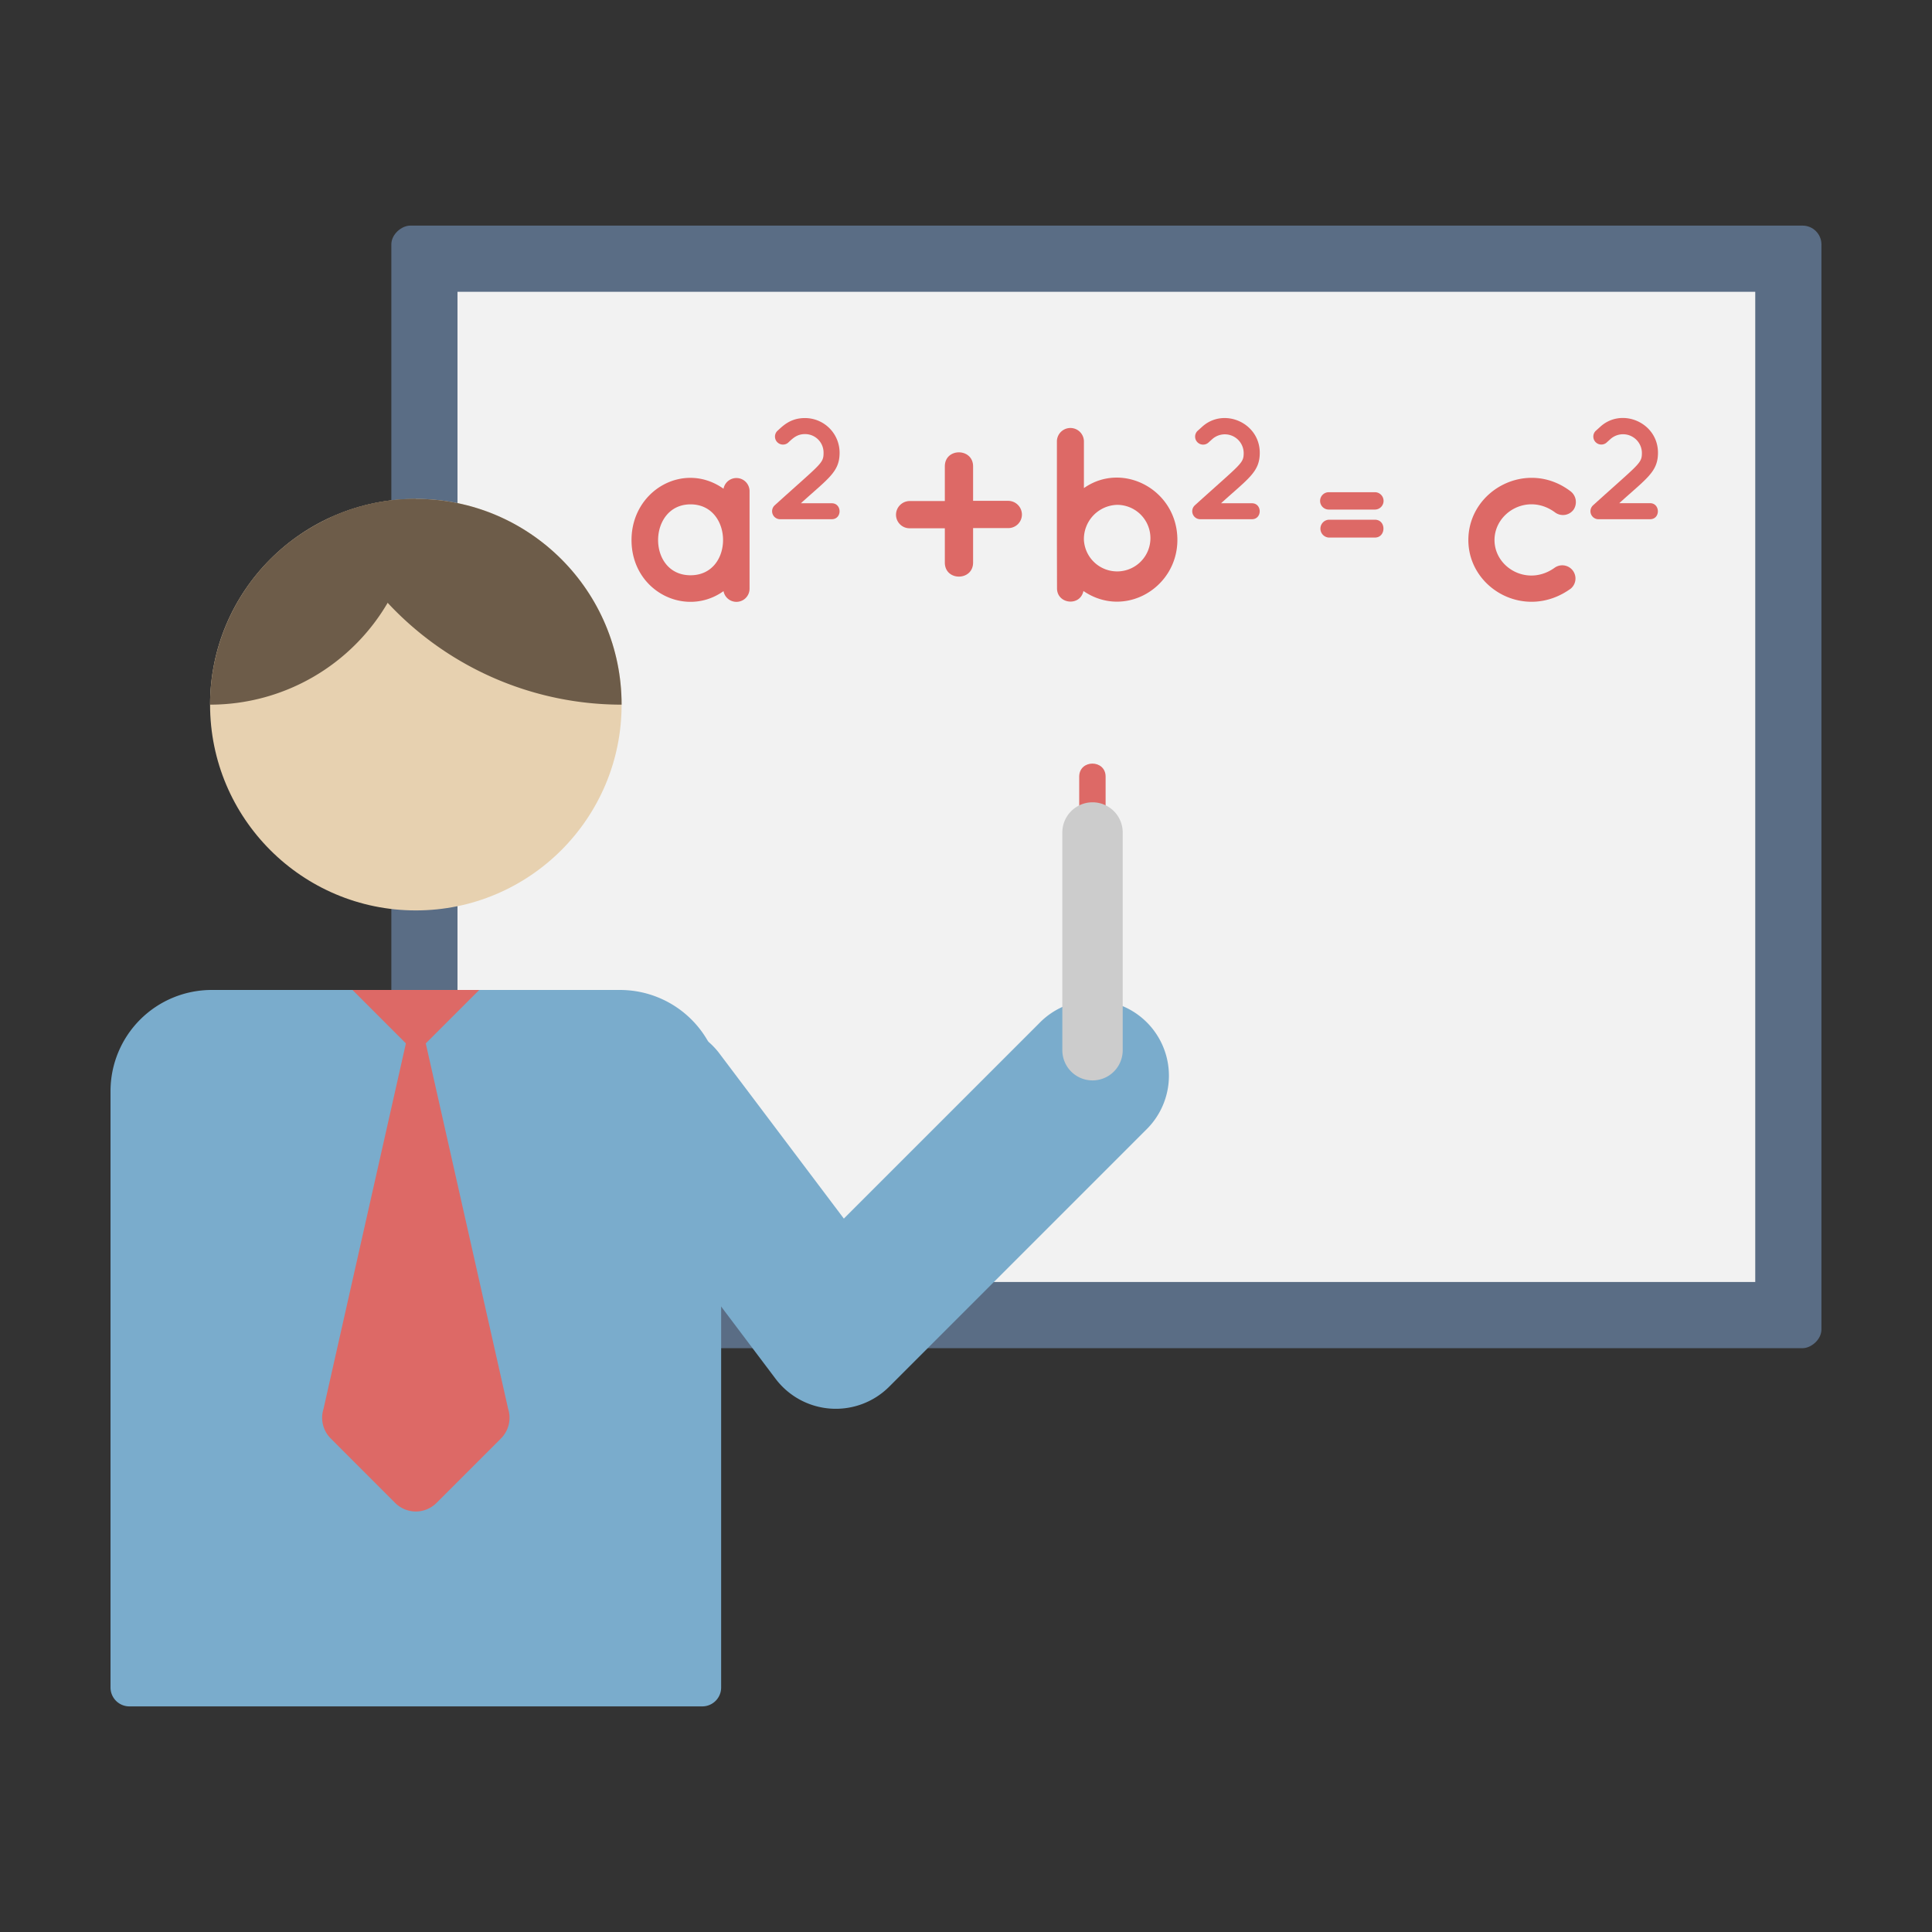 <svg xmlns="http://www.w3.org/2000/svg" xmlns:xlink="http://www.w3.org/1999/xlink" viewBox="0 0 512 512"><rect x="0" y="0" width="512" height="512" fill="#333333" stroke="none"/><defs><style>.cls-1{fill:none;}.cls-2{fill:#5a6d85;}.cls-3{fill:#f2f2f2;}.cls-4{fill:#dd6966;}.cls-5{fill:#7aaccc;}.cls-6{fill:#e7d1b0;}.cls-7{fill:#6d5c49;}.cls-8{clip-path:url(#clip-path);}.cls-9{fill:#ccc;}</style><clipPath id="clip-path"><circle class="cls-1" cx="110.2" cy="186.74" r="54.53"/></clipPath></defs><title>06 Math Problem</title><g id="_06_Math_Problem" data-name="06 Math Problem"><rect class="cls-2" x="144.46" y="19.04" width="297.49" height="378.99" rx="5" ry="5" transform="translate(501.74 -84.67) rotate(90)"/><rect class="cls-3" x="162" y="36.58" width="262.41" height="343.92" transform="translate(501.74 -84.67) rotate(90)"/><path class="cls-4" d="M198.64,156a3.48,3.48,0,0,1-6.9.66c-10.1,7.18-24.38,0-24.38-13.54,0-13.21,13.89-21.05,24.38-13.6a3.48,3.48,0,0,1,6.9.66ZM183,133.66c-11.34,0-11.58,18.79,0,18.79S194.4,133.66,183,133.66Z"/><path class="cls-4" d="M220.4,137.6H206.76a2.12,2.12,0,0,1-1.46-3.68c12.35-11.19,12.95-11.06,12.95-13.94a4.89,4.89,0,0,0-4.94-4.94c-2.23,0-3.35,1.28-4.52,2.34a2.12,2.12,0,0,1-2.83-3.14c1.44-1.3,3.42-3.45,7.35-3.45A9.18,9.18,0,0,1,222.5,120c0,5.08-3,6.78-10.26,13.37h8.16C223.16,133.35,223.22,137.6,220.4,137.6Z"/><path class="cls-4" d="M250.39,140h-9.33a3.6,3.6,0,0,1-3.61-3.61,3.65,3.65,0,0,1,3.61-3.61h9.33V123.6c0-5,7.49-4.93,7.49,0v9.13h9.33a3.65,3.65,0,0,1,3.61,3.61,3.6,3.6,0,0,1-3.61,3.61h-9.33v9.13c0,4.93-7.49,5-7.49,0Z"/><path class="cls-4" d="M280.09,143.05V117a3.58,3.58,0,0,1,7.16,0v12.35c10.28-7.23,24.77.44,24.77,13.73,0,12.73-14,21-24.9,13.54-.87,4.17-7,3.5-7-.72Zm7.16.07a8.82,8.82,0,1,0,8.8-9.33A9.06,9.06,0,0,0,287.25,143.12Z"/><path class="cls-4" d="M331.74,137.6H318.1a2.12,2.12,0,0,1-1.46-3.68C329,122.73,329.59,122.86,329.59,120a5,5,0,0,0-8.27-3.68l-1.19,1.07a2.12,2.12,0,0,1-2.83-3.14l1.19-1.07c5.7-5.32,15.36-1.22,15.36,6.82,0,5.08-3,6.78-10.26,13.37h8.16C334.5,133.35,334.56,137.6,331.74,137.6Z"/><path class="cls-4" d="M352.14,130.44h12.22a2.3,2.3,0,0,1,0,4.6H352.14A2.3,2.3,0,1,1,352.14,130.44Zm0,7.29h12.22c3.05,0,3,4.73,0,4.73H352.14A2.37,2.37,0,0,1,352.14,137.73Z"/><path class="cls-4" d="M389.13,143.12c0-13.29,15.69-21.66,27.14-12.88a3.61,3.61,0,0,1,.72,4.86,3.5,3.5,0,0,1-4.93.66c-7.14-5.22-16,0-16,7.36s8.87,12.48,16,7.29a3.5,3.5,0,0,1,4.21,5.58C404.28,164.64,389.13,156,389.13,143.12Z"/><path class="cls-4" d="M437.27,137.6H423.63a2.12,2.12,0,0,1-1.46-3.68c12.35-11.19,12.95-11.06,12.95-13.94a5,5,0,0,0-8.27-3.68l-1.19,1.07a2.12,2.12,0,0,1-2.83-3.14l1.19-1.07c5.7-5.32,15.36-1.21,15.36,6.82,0,5.08-3,6.78-10.26,13.37h8.16C440,133.35,440.09,137.6,437.27,137.6Z"/><path class="cls-5" d="M56.1,262.35H164.3a26.81,26.81,0,0,1,26.81,26.81V447.21a5,5,0,0,1-5,5H34.29a5,5,0,0,1-5-5V289.16A26.81,26.81,0,0,1,56.1,262.35Z"/><path class="cls-5" d="M205.53,365.38l-47-62.37a20,20,0,0,1,31.94-24.07l33.16,44,51.76-51.76a20,20,0,1,1,28.28,28.28l-68,68A20,20,0,0,1,205.53,365.38Z"/><path class="cls-4" d="M110.2,279.14,93.41,262.35H127Z"/><path class="cls-4" d="M104.72,398.29,87.64,381.2a7.75,7.75,0,0,1-1.91-7.81L110.2,264.83l24.47,108.57a7.75,7.75,0,0,1-1.91,7.81l-17.08,17.08A7.75,7.75,0,0,1,104.72,398.29Z"/><circle class="cls-6" cx="110.2" cy="186.74" r="54.53"/><path class="cls-7" d="M55.67,186.74a54.53,54.53,0,0,0,54.53-54.53A54.53,54.53,0,0,0,55.67,186.74Z"/><g class="cls-8"><path class="cls-7" d="M164.73,186.74A84.75,84.75,0,0,0,80,102,84.75,84.75,0,0,0,164.73,186.74Z"/></g><path class="cls-4" d="M286,229.41V205.83c0-4.62,7-4.63,7,0v23.58C293,234,286,234,286,229.41Z"/><path class="cls-9" d="M289.53,286.32a8,8,0,0,1-8-8v-57.7a8,8,0,0,1,16,0v57.7A8,8,0,0,1,289.53,286.32Z"/></g></svg>